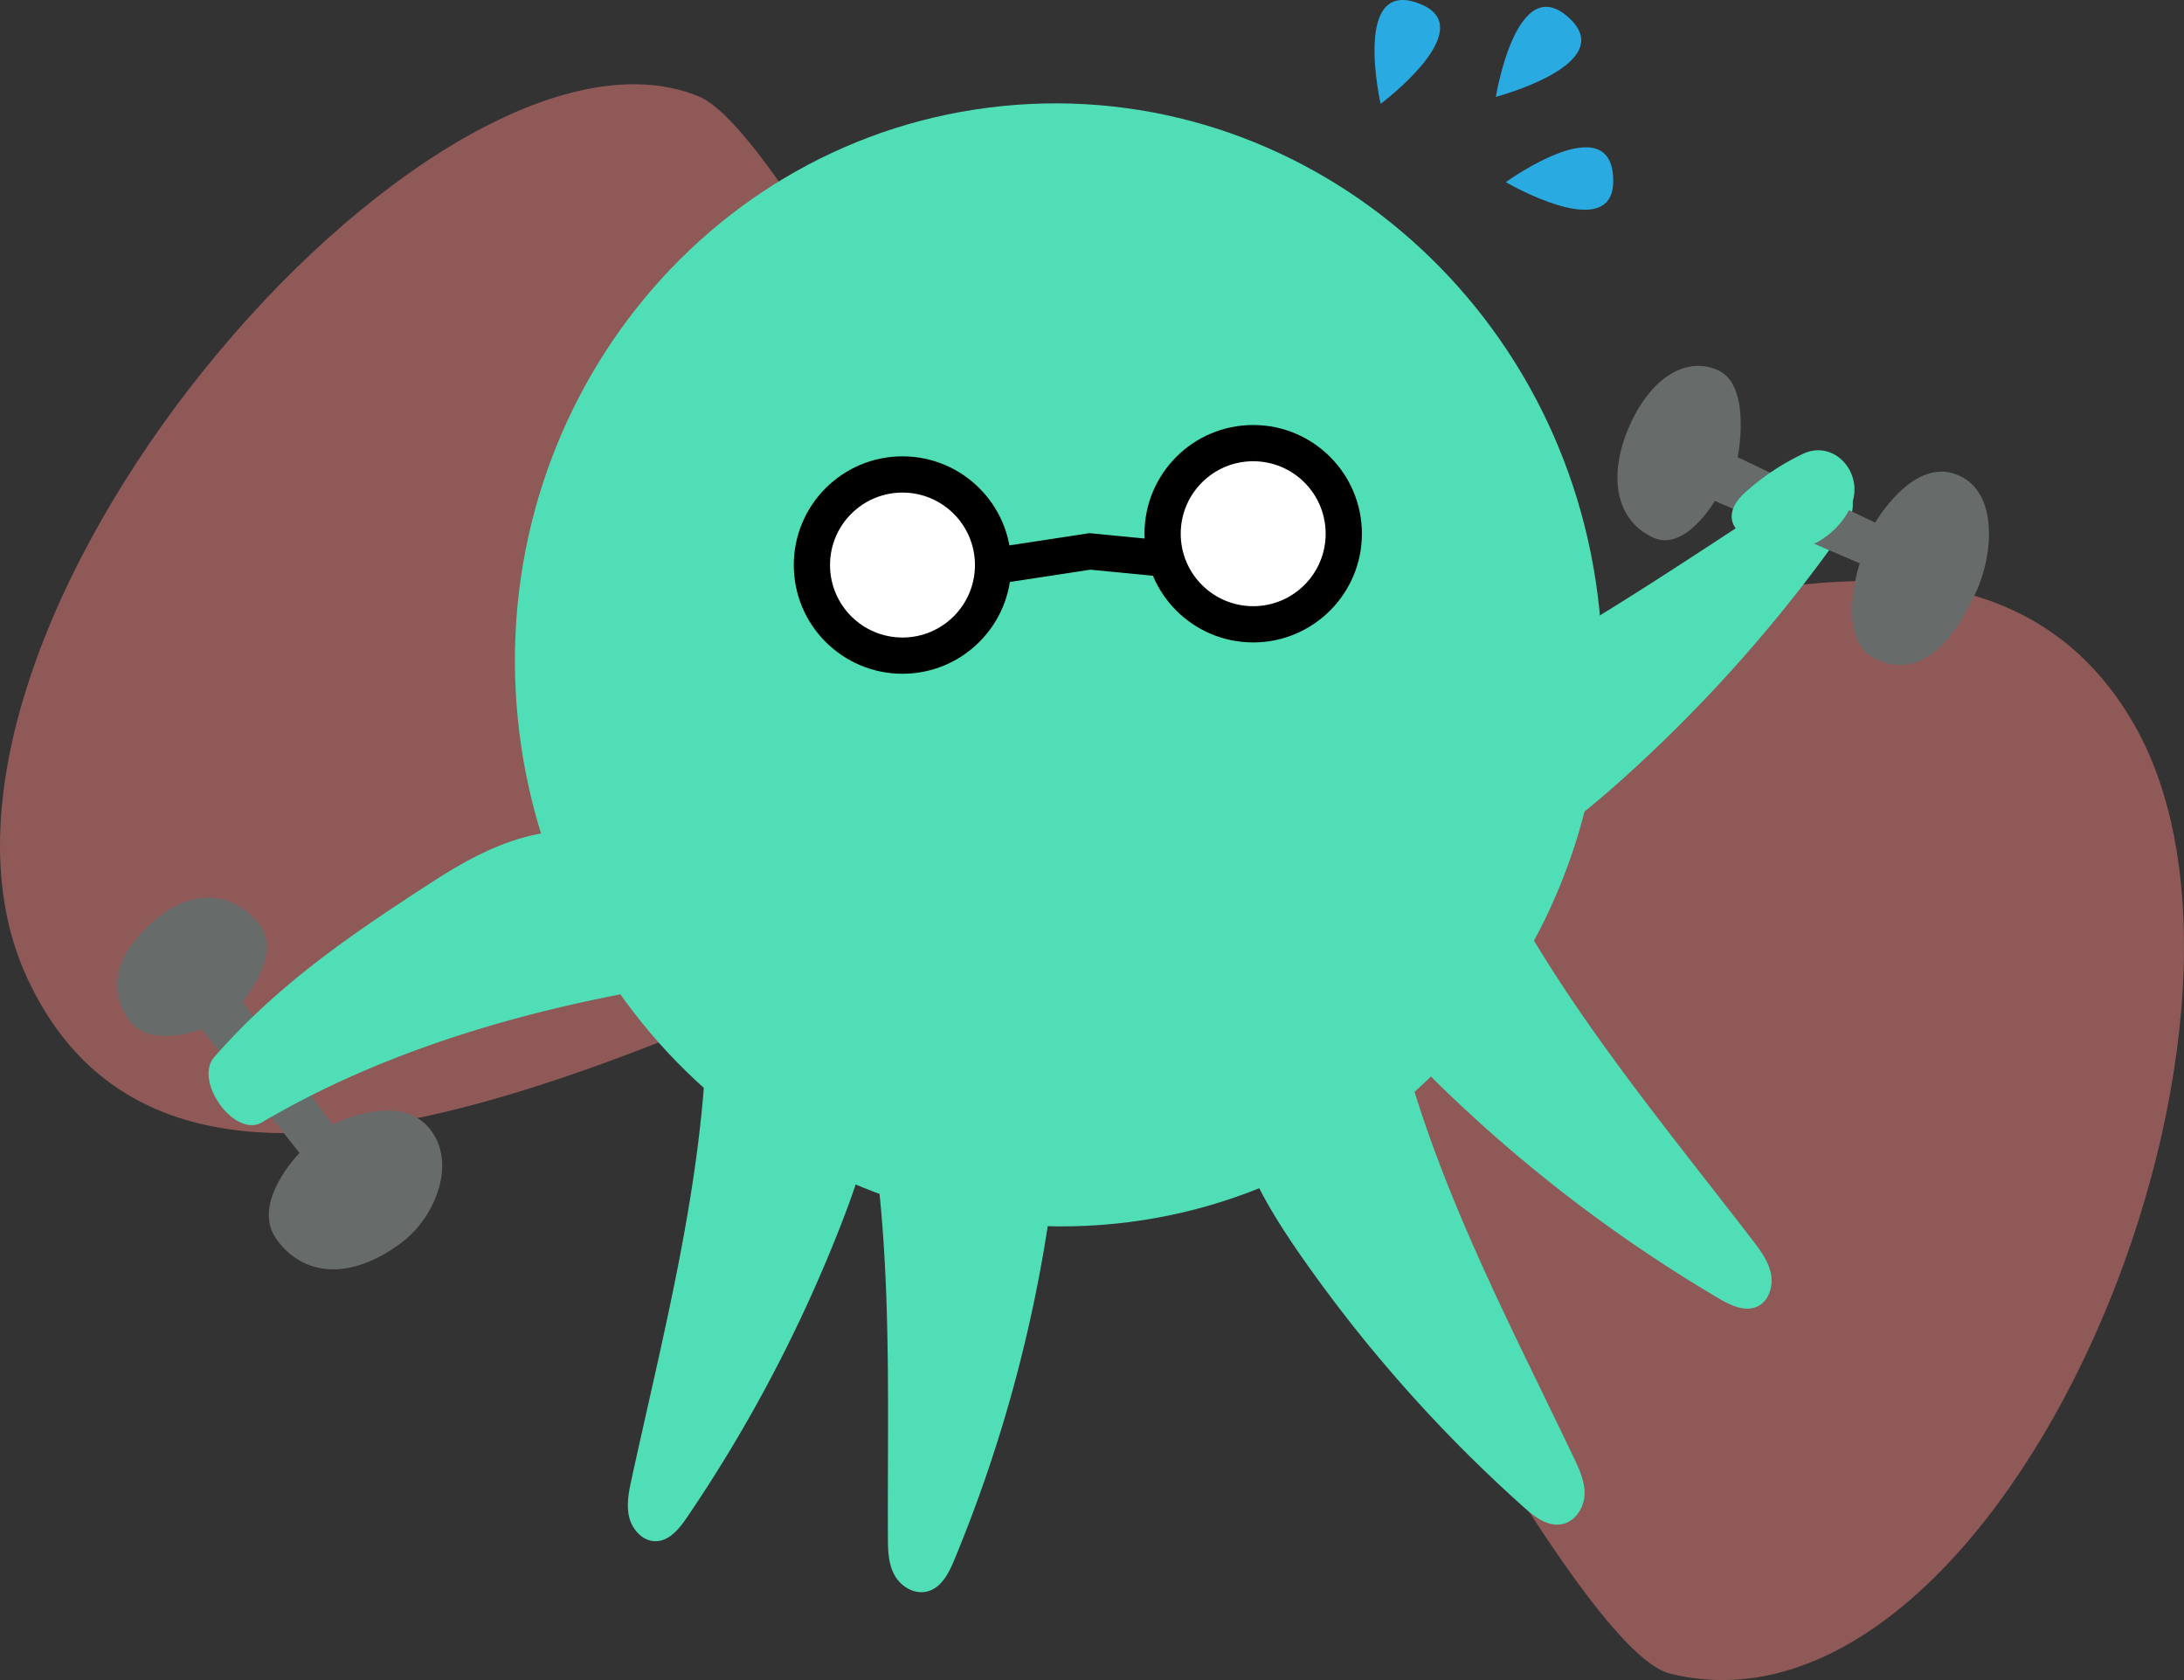 <svg width="482.196" height="370.919" fill="none" xmlns="http://www.w3.org/2000/svg"><rect width="100%" height="100%" fill="#333333" stroke="none"/><path opacity=".5" d="M471.127 159.851c38.18 66.37-28.89 227.77-102.35 209.66-35.87-8.84-180.26-334.24-214.52-348.24-58.71-24-182.85 119.87-148.28 194.6 63.03 136.2 390.45-185.96 465.15-56.02Z" fill="#eb807c"/><path d="M246.157 270.168c65.941-6.64 113.834-67.26 106.973-135.399-6.861-68.139-65.879-117.993-131.82-111.354-65.94 6.64-113.834 67.26-106.973 135.399 6.862 68.139 65.879 117.994 131.82 111.354z" fill="#50deb6"/><path d="M155.937 231.381c-1.38 32.2-9.62 63.65-16.49 95.14-.6 2.77-1.2 5.66-.53 8.43.67 2.77 3 5.34 5.83 5.31 3 0 5.24-2.76 6.94-5.27a324.325 324.325 0 0 0 34.33-65.48c4.94-12.8 9.13-26.61 6.5-40a129.137 129.137 0 0 0-36.58 1.87z" fill="#50deb6"/><path d="m66.127 254.551-21.59-27.32s-11.11 4.3-15.75-1.69c-5.19-6.69-3.66-14.88 5.65-22.6 9.16-7.58 17.94-5.25 22.92 1.3s-3.83 16.94-3.83 16.94l19.87 27.07s13.86-6.95 20.73.13c7.29 7.49 2.11 20.35-5.51 26-11.43 8.52-21.67 7.26-27.45-.61-6.04-8.1 4.96-19.22 4.96-19.22z" fill="#676b6a"/><path d="M191.217 242.671c6 31.68 4.68 64.29 4.82 96.61 0 2.85.06 5.81 1.39 8.34 1.33 2.53 4.32 4.46 7.25 3.75 3.12-.76 4.77-4 5.95-6.82a318.85 318.85 0 0 0 20.42-72.1c2.16-13.67 3.31-28.13-2.49-40.55a145.176 145.176 0 0 0-37.34 10.77zm119.5-84.35c29.68-12.57 56.26-31.28 83.36-48.73 2.39-1.54 4.89-3.11 7.71-3.45 2.82-.34 6.05.94 7 3.61 1 2.84-.76 5.87-2.51 8.34a324.361 324.361 0 0 1-49.34 55.06c-10.26 9.12-21.73 17.86-35.23 20.09a128.781 128.781 0 0 1-10.99-34.92zm20.65 36.44c15 28.52 35.88 53.44 55.54 79 1.73 2.25 3.5 4.61 4.08 7.4.58 2.79-.43 6.1-3 7.29-2.74 1.27-5.91-.26-8.52-1.8a324.488 324.488 0 0 1-59-44.55c-9.94-9.47-19.62-20.16-23-33.42a128.669 128.669 0 0 1 33.9-13.92zm-21.47 37.96c8.37 31.12 23.69 60 37.59 89.13 1.22 2.57 2.46 5.26 2.36 8.11-.1 2.85-2 5.9-4.9 6.52-3.14.67-6-1.5-8.32-3.56a318.902 318.902 0 0 1-49.69-56.09c-7.88-11.37-15.19-23.9-15.36-37.61a145.142 145.142 0 0 1 38.32-6.5zm-172.11-13.34c-28.11 5.36-55.84 14.2-79.94 28.4-6.05 3.57-15.13-9.15-10.56-14.38 14.05-16.07 30.19-27.06 48-38.59 9.9-6.42 20.9-12.21 33.55-11.31a147.377 147.377 0 0 1 8.95 35.88z" fill="#50deb6"/><path d="m220.307 124.841 20.33-3.1 18.71 1.83" fill="#000"/><path fill-rule="evenodd" clip-rule="evenodd" d="m240.529 117.711 19.207 1.879-.778 7.962-18.212-1.782-19.836 3.025-1.206-7.909z" fill="#000"/><path d="M199.257 144.751c11.046 0 20-8.954 20-20s-8.954-20-20-20-20 8.954-20 20 8.954 20 20 20zm77.43-6.92c11.046 0 20-8.954 20-20s-8.954-20-20-20-20 8.954-20 20 8.954 20 20 20z" fill="#fff"/><path fill-rule="evenodd" clip-rule="evenodd" d="M276.687 101.831c-8.837 0-16 7.163-16 16s7.163 16 16 16 16-7.163 16-16-7.163-16-16-16zm-24 16c0-13.255 10.745-24 24-24s24 10.745 24 24-10.745 24-24 24-24-10.745-24-24zm-53.43-9.08c-8.837 0-16 7.163-16 16s7.163 16 16 16c8.836 0 16-7.163 16-16s-7.164-16-16-16zm-24 16c0-13.255 10.745-24 24-24s24 10.745 24 24-10.745 24-24 24-24-10.745-24-24z" fill="#000"/><path d="m410.607 124.381-32-13.79s-6.48 11.21-13.48 8.15c-7.74-3.43-10.33-12.47-5.79-23.69 4.46-11 12.5-16.69 20-13.3 7.5 3.39 4.32 19.2 4.32 19.2l30.36 14.43s7.91-13.8 17.32-10.84c10 3.14 8.91 17.67 4.9 26.28-6 12.93-13.31 18.84-22.14 14.67-9.11-4.35-3.49-21.11-3.49-21.11z" fill="#676b6a"/><path d="M408.497 112.171c3.5-7.43-3.39-15.26-10.36-12a52.651 52.651 0 0 0-12.56 8.31c-11 9.63 8.81 16.12 16.76 10.55a17.747 17.747 0 0 0 6.16-6.86z" fill="#50deb6"/><path d="M330.267 21.381s4.66-28.9 16.6-17c9.99 10-16.6 17-16.6 17zm-25.44 1.539s-6.52-28.53 9-21.93c13.03 5.5-9 21.93-9 21.93zm27.63 17.29s23.72-17.14 23.72-.24c0 14.12-23.72.24-23.72.24z" fill="#29abe2"/></svg>